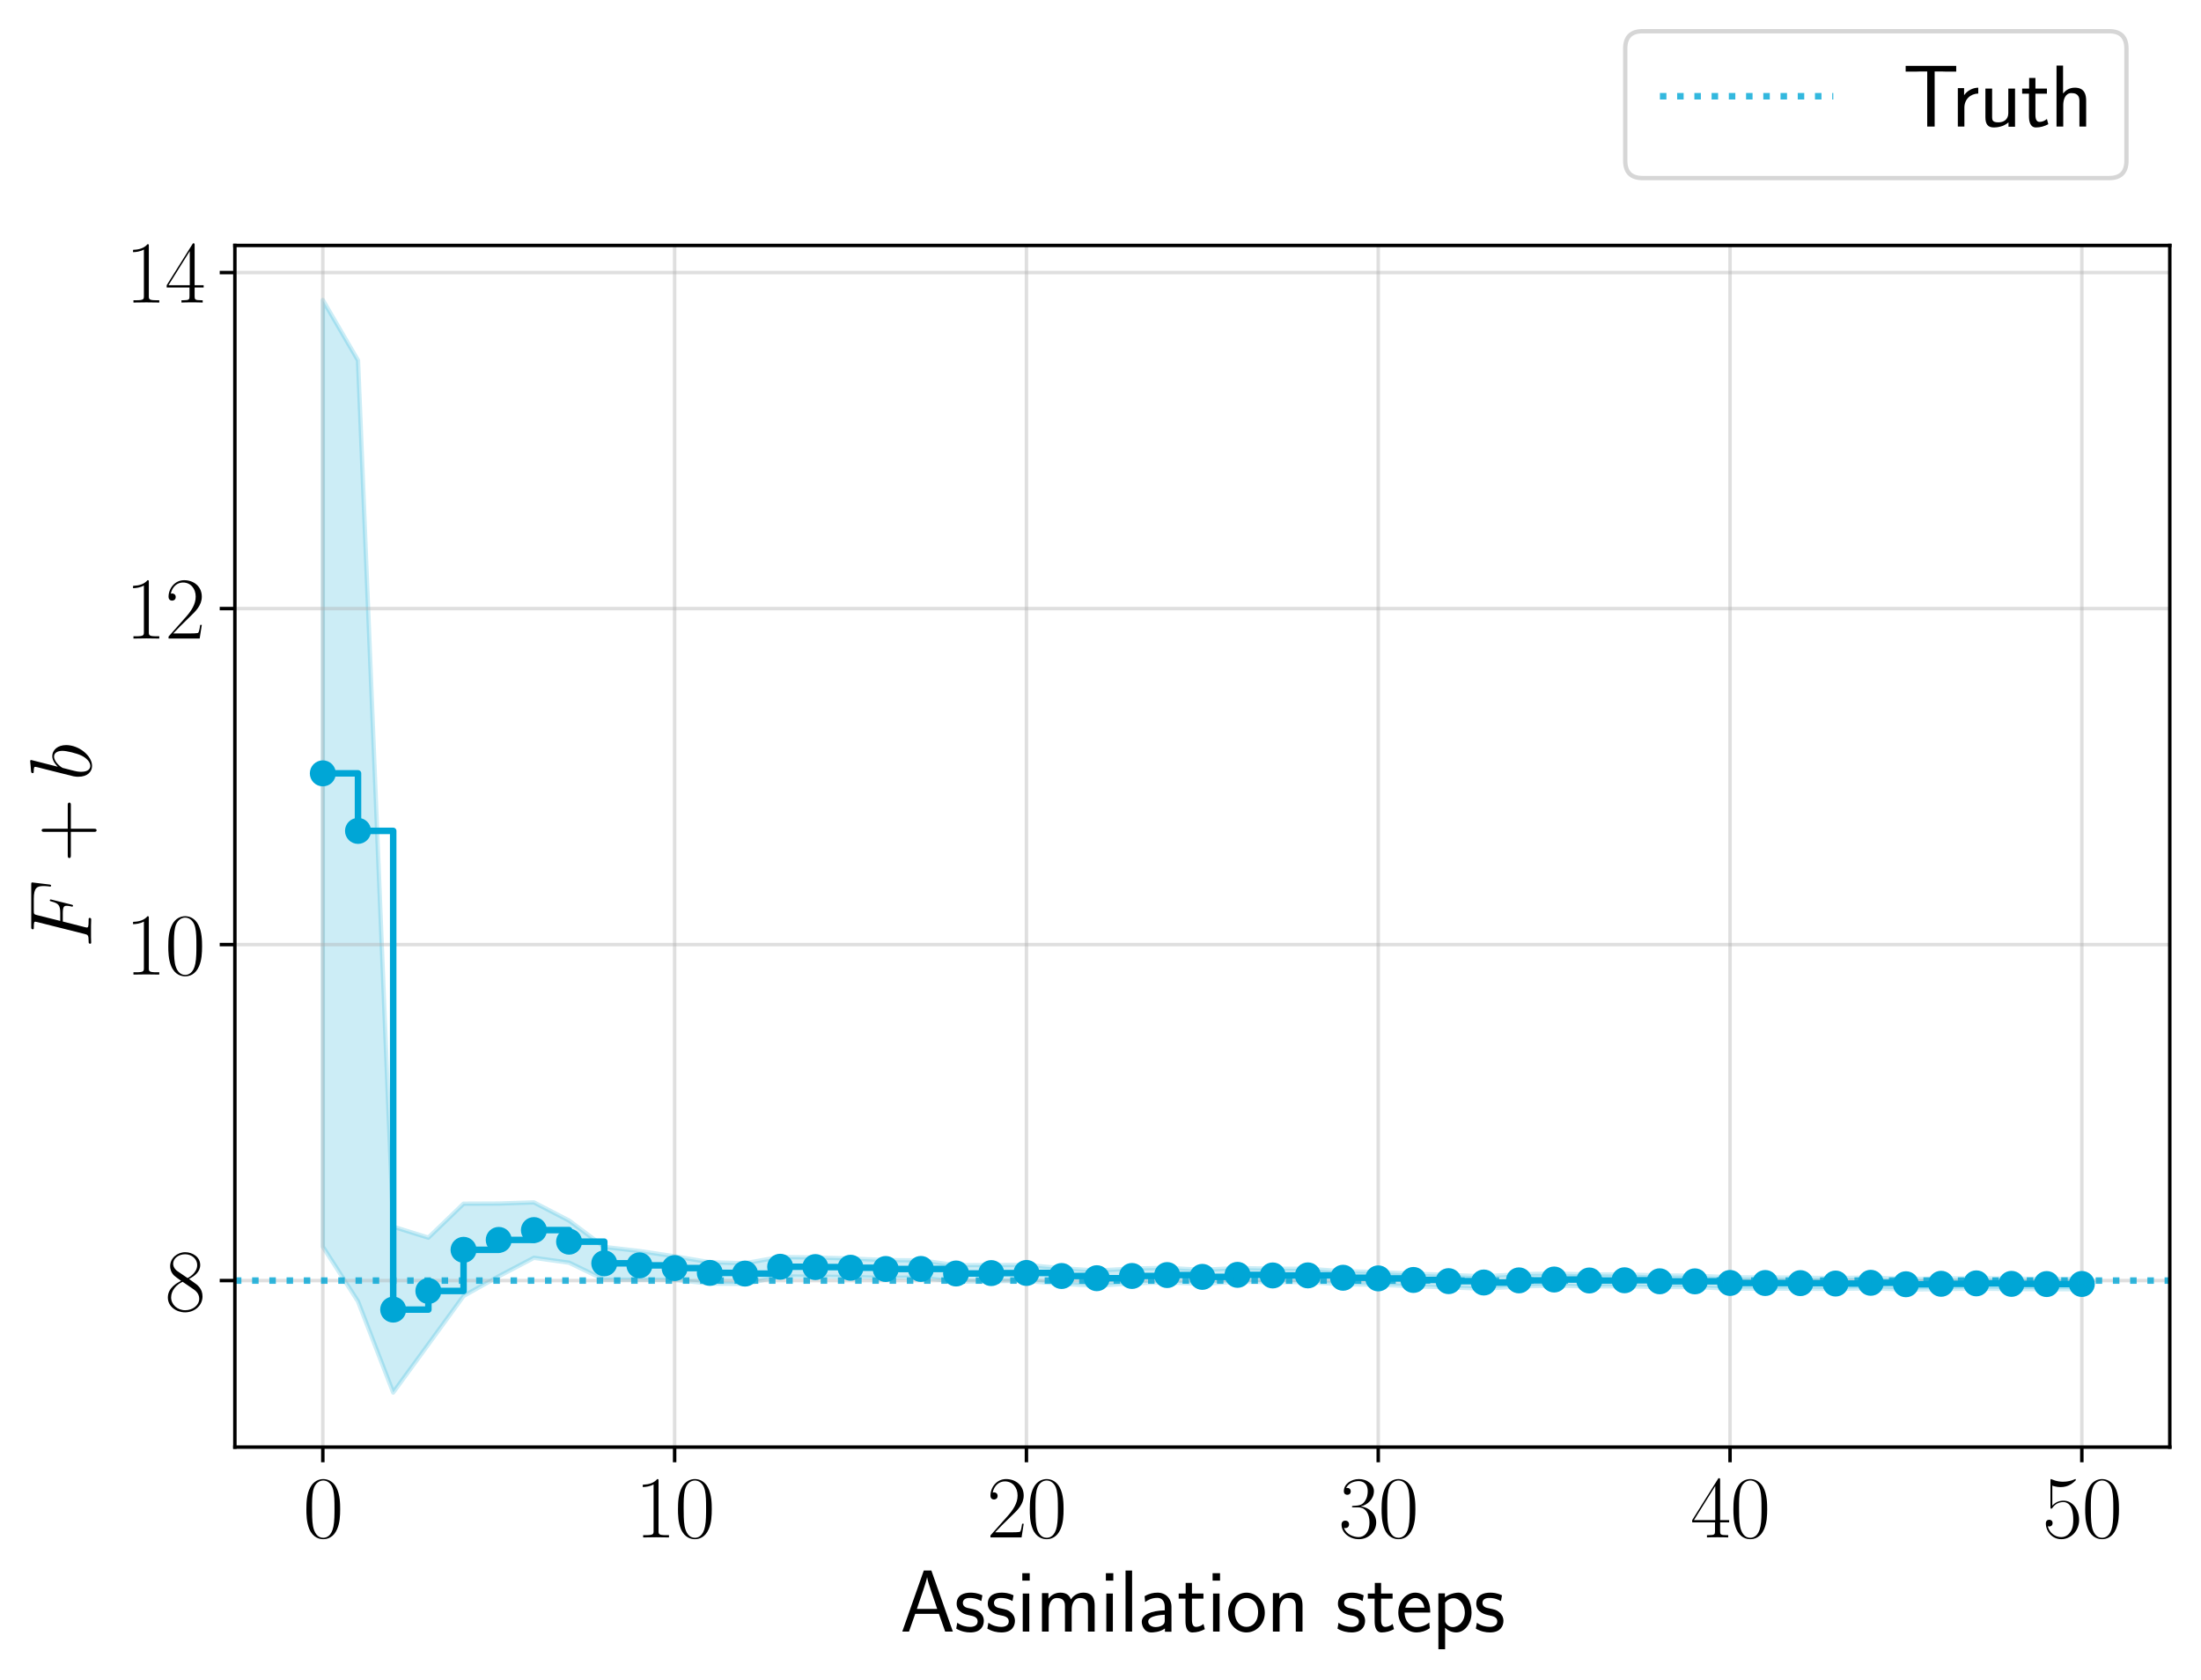 <?xml version="1.0" encoding="utf-8" standalone="no"?>
<!DOCTYPE svg PUBLIC "-//W3C//DTD SVG 1.1//EN"
  "http://www.w3.org/Graphics/SVG/1.1/DTD/svg11.dtd">
<svg xmlns:xlink="http://www.w3.org/1999/xlink" width="507.789pt" height="387.445pt" viewBox="0 0 507.789 387.445" xmlns="http://www.w3.org/2000/svg" version="1.1">
 <defs>
  <style type="text/css">*{stroke-linejoin: round; stroke-linecap: butt}</style>
 </defs>
 <g id="figure_1">
  <g id="patch_1">
   <path d="M 0 387.445 
L 507.789 387.445 
L 507.789 0 
L 0 0 
z
" style="fill: #ffffff"/>
  </g>
  <g id="axes_1">
   <g id="patch_2">
    <path d="M 54.189 333.82 
L 500.589 333.82 
L 500.589 56.62 
L 54.189 56.62 
z
" style="fill: #ffffff"/>
   </g>
   <g id="PolyCollection_1">
    <defs>
     <path id="m0af3b2814a" d="M 74.48 -318.225 
L 74.48 -99.864 
L 82.596 -87.239 
L 90.712 -66.225 
L 98.829 -77.341 
L 106.945 -88.491 
L 115.062 -93.027 
L 123.178 -97.295 
L 131.294 -96.168 
L 139.411 -92.249 
L 147.527 -92.249 
L 155.643 -92.223 
L 163.76 -91.358 
L 171.876 -91.269 
L 179.992 -92.978 
L 188.109 -92.944 
L 196.225 -92.864 
L 204.342 -92.663 
L 212.458 -92.746 
L 220.574 -91.765 
L 228.691 -91.909 
L 236.807 -91.964 
L 244.923 -91.299 
L 253.04 -90.83 
L 261.156 -91.405 
L 269.272 -91.648 
L 277.389 -91.277 
L 285.505 -91.794 
L 293.622 -91.673 
L 301.738 -91.705 
L 309.854 -91.196 
L 317.971 -91.082 
L 326.087 -90.738 
L 334.203 -90.474 
L 342.32 -90.174 
L 350.436 -90.688 
L 358.552 -90.895 
L 366.669 -90.683 
L 374.785 -90.75 
L 382.902 -90.535 
L 391.018 -90.545 
L 399.134 -90.184 
L 407.251 -90.182 
L 415.367 -90.184 
L 423.483 -90.097 
L 431.6 -90.285 
L 439.716 -89.968 
L 447.832 -90.08 
L 455.949 -90.192 
L 464.065 -90.087 
L 472.182 -90.048 
L 480.298 -90.069 
L 480.298 -92.441 
L 480.298 -92.441 
L 472.182 -92.422 
L 464.065 -92.473 
L 455.949 -92.6 
L 447.832 -92.513 
L 439.716 -92.414 
L 431.6 -92.764 
L 423.483 -92.615 
L 415.367 -92.715 
L 407.251 -92.769 
L 399.134 -92.795 
L 391.018 -93.178 
L 382.902 -93.211 
L 374.785 -93.469 
L 366.669 -93.438 
L 358.552 -93.673 
L 350.436 -93.485 
L 342.32 -93.012 
L 334.203 -93.343 
L 326.087 -93.627 
L 317.971 -94.009 
L 309.854 -94.184 
L 301.738 -94.771 
L 293.622 -94.772 
L 285.505 -94.928 
L 277.389 -94.512 
L 269.272 -94.971 
L 261.156 -94.801 
L 253.04 -94.344 
L 244.923 -94.892 
L 236.807 -95.639 
L 228.691 -95.625 
L 220.574 -95.584 
L 212.458 -96.699 
L 204.342 -96.759 
L 196.225 -97.135 
L 188.109 -97.368 
L 179.992 -97.478 
L 171.876 -96.041 
L 163.76 -96.27 
L 155.643 -97.631 
L 147.527 -98.852 
L 139.411 -99.795 
L 131.294 -105.875 
L 123.178 -110.076 
L 115.062 -109.811 
L 106.945 -109.776 
L 98.829 -101.941 
L 90.712 -104.462 
L 82.596 -304.309 
L 74.48 -318.225 
z
" style="stroke: #00a6d6; stroke-opacity: 0.2"/>
    </defs>
    <g clip-path="url(#p7dc93d114c)">
     <use xlink:href="#m0af3b2814a" x="0" y="387.445" style="fill: #00a6d6; fill-opacity: 0.2; stroke: #00a6d6; stroke-opacity: 0.2"/>
    </g>
   </g>
   <g id="matplotlib.axis_1">
    <g id="xtick_1">
     <g id="line2d_1">
      <path d="M 74.48 333.82 
L 74.48 56.62 
" clip-path="url(#p7dc93d114c)" style="fill: none; stroke: #b0b0b0; stroke-opacity: 0.4; stroke-width: 0.8; stroke-linecap: square"/>
     </g>
     <g id="line2d_2">
      <defs>
       <path id="md8c89705e8" d="M 0 0 
L 0 3.5 
" style="stroke: #000000; stroke-width: 0.8"/>
      </defs>
      <g>
       <use xlink:href="#md8c89705e8" x="74.48" y="333.82" style="stroke: #000000; stroke-width: 0.8"/>
      </g>
     </g>
     <g id="text_1">
      <!-- $\mathdefault{0}$ -->
      <g transform="translate(69.911 354.657) scale(0.2 -0.2)">
       <defs>
        <path id="CMR17-30" d="M 2688 2038 
C 2688 2430 2682 3099 2413 3613 
C 2176 4063 1798 4224 1466 4224 
C 1158 4224 768 4082 525 3620 
C 269 3137 243 2539 243 2038 
C 243 1671 250 1112 448 623 
C 723 -39 1216 -128 1466 -128 
C 1760 -128 2208 -7 2470 604 
C 2662 1048 2688 1568 2688 2038 
z
M 1466 -26 
C 1056 -26 813 328 723 816 
C 653 1196 653 1749 653 2109 
C 653 2604 653 3015 736 3407 
C 858 3954 1216 4121 1466 4121 
C 1728 4121 2067 3947 2189 3420 
C 2272 3054 2278 2623 2278 2109 
C 2278 1691 2278 1176 2202 797 
C 2067 96 1690 -26 1466 -26 
z
" transform="scale(0.016)"/>
       </defs>
       <use xlink:href="#CMR17-30" transform="scale(0.996)"/>
      </g>
     </g>
    </g>
    <g id="xtick_2">
     <g id="line2d_3">
      <path d="M 155.643 333.82 
L 155.643 56.62 
" clip-path="url(#p7dc93d114c)" style="fill: none; stroke: #b0b0b0; stroke-opacity: 0.4; stroke-width: 0.8; stroke-linecap: square"/>
     </g>
     <g id="line2d_4">
      <g>
       <use xlink:href="#md8c89705e8" x="155.643" y="333.82" style="stroke: #000000; stroke-width: 0.8"/>
      </g>
     </g>
     <g id="text_2">
      <!-- $\mathdefault{10}$ -->
      <g transform="translate(146.505 354.657) scale(0.2 -0.2)">
       <defs>
        <path id="CMR17-31" d="M 1702 4083 
C 1702 4217 1696 4224 1606 4224 
C 1357 3927 979 3833 621 3820 
C 602 3820 570 3820 563 3808 
C 557 3795 557 3782 557 3648 
C 755 3648 1088 3686 1344 3839 
L 1344 467 
C 1344 243 1331 166 781 166 
L 589 166 
L 589 0 
C 896 6 1216 12 1523 12 
C 1830 12 2150 6 2458 0 
L 2458 166 
L 2266 166 
C 1715 166 1702 236 1702 467 
L 1702 4083 
z
" transform="scale(0.016)"/>
       </defs>
       <use xlink:href="#CMR17-31" transform="scale(0.996)"/>
       <use xlink:href="#CMR17-30" transform="translate(45.69 0) scale(0.996)"/>
      </g>
     </g>
    </g>
    <g id="xtick_3">
     <g id="line2d_5">
      <path d="M 236.807 333.82 
L 236.807 56.62 
" clip-path="url(#p7dc93d114c)" style="fill: none; stroke: #b0b0b0; stroke-opacity: 0.4; stroke-width: 0.8; stroke-linecap: square"/>
     </g>
     <g id="line2d_6">
      <g>
       <use xlink:href="#md8c89705e8" x="236.807" y="333.82" style="stroke: #000000; stroke-width: 0.8"/>
      </g>
     </g>
     <g id="text_3">
      <!-- $\mathdefault{20}$ -->
      <g transform="translate(227.669 354.657) scale(0.2 -0.2)">
       <defs>
        <path id="CMR17-32" d="M 2669 990 
L 2554 990 
C 2490 537 2438 460 2413 422 
C 2381 371 1920 371 1830 371 
L 602 371 
C 832 620 1280 1073 1824 1596 
C 2214 1966 2669 2400 2669 3033 
C 2669 3788 2067 4224 1395 4224 
C 691 4224 262 3603 262 3027 
C 262 2777 448 2745 525 2745 
C 589 2745 781 2783 781 3007 
C 781 3206 614 3264 525 3264 
C 486 3264 448 3257 422 3244 
C 544 3788 915 4057 1306 4057 
C 1862 4057 2227 3616 2227 3033 
C 2227 2477 1901 1998 1536 1583 
L 262 147 
L 262 0 
L 2515 0 
L 2669 990 
z
" transform="scale(0.016)"/>
       </defs>
       <use xlink:href="#CMR17-32" transform="scale(0.996)"/>
       <use xlink:href="#CMR17-30" transform="translate(45.69 0) scale(0.996)"/>
      </g>
     </g>
    </g>
    <g id="xtick_4">
     <g id="line2d_7">
      <path d="M 317.971 333.82 
L 317.971 56.62 
" clip-path="url(#p7dc93d114c)" style="fill: none; stroke: #b0b0b0; stroke-opacity: 0.4; stroke-width: 0.8; stroke-linecap: square"/>
     </g>
     <g id="line2d_8">
      <g>
       <use xlink:href="#md8c89705e8" x="317.971" y="333.82" style="stroke: #000000; stroke-width: 0.8"/>
      </g>
     </g>
     <g id="text_4">
      <!-- $\mathdefault{30}$ -->
      <g transform="translate(308.833 354.657) scale(0.2 -0.2)">
       <defs>
        <path id="CMR17-33" d="M 1414 2176 
C 1984 2176 2234 1673 2234 1094 
C 2234 322 1824 25 1453 25 
C 1114 25 563 193 390 691 
C 422 678 454 678 486 678 
C 640 678 755 780 755 947 
C 755 1132 614 1216 486 1216 
C 378 1216 211 1164 211 927 
C 211 335 787 -128 1466 -128 
C 2176 -128 2720 432 2720 1087 
C 2720 1718 2208 2176 1600 2246 
C 2086 2347 2554 2776 2554 3353 
C 2554 3856 2048 4224 1472 4224 
C 890 4224 378 3862 378 3347 
C 378 3123 544 3084 627 3084 
C 762 3084 877 3167 877 3334 
C 877 3500 762 3584 627 3584 
C 602 3584 570 3584 544 3571 
C 730 3999 1235 4076 1459 4076 
C 1683 4076 2106 3966 2106 3347 
C 2106 3167 2080 2851 1862 2574 
C 1670 2329 1453 2316 1242 2297 
C 1210 2297 1062 2284 1037 2284 
C 992 2278 966 2272 966 2227 
C 966 2182 973 2176 1101 2176 
L 1414 2176 
z
" transform="scale(0.016)"/>
       </defs>
       <use xlink:href="#CMR17-33" transform="scale(0.996)"/>
       <use xlink:href="#CMR17-30" transform="translate(45.69 0) scale(0.996)"/>
      </g>
     </g>
    </g>
    <g id="xtick_5">
     <g id="line2d_9">
      <path d="M 399.134 333.82 
L 399.134 56.62 
" clip-path="url(#p7dc93d114c)" style="fill: none; stroke: #b0b0b0; stroke-opacity: 0.4; stroke-width: 0.8; stroke-linecap: square"/>
     </g>
     <g id="line2d_10">
      <g>
       <use xlink:href="#md8c89705e8" x="399.134" y="333.82" style="stroke: #000000; stroke-width: 0.8"/>
      </g>
     </g>
     <g id="text_5">
      <!-- $\mathdefault{40}$ -->
      <g transform="translate(389.996 354.657) scale(0.2 -0.2)">
       <defs>
        <path id="CMR17-34" d="M 2150 4147 
C 2150 4281 2144 4288 2029 4288 
L 128 1254 
L 128 1088 
L 1779 1088 
L 1779 460 
C 1779 230 1766 166 1318 166 
L 1197 166 
L 1197 0 
C 1402 12 1747 12 1965 12 
C 2182 12 2528 12 2733 0 
L 2733 166 
L 2611 166 
C 2163 166 2150 230 2150 460 
L 2150 1088 
L 2803 1088 
L 2803 1254 
L 2150 1254 
L 2150 4147 
z
M 1798 3723 
L 1798 1254 
L 256 1254 
L 1798 3723 
z
" transform="scale(0.016)"/>
       </defs>
       <use xlink:href="#CMR17-34" transform="scale(0.996)"/>
       <use xlink:href="#CMR17-30" transform="translate(45.69 0) scale(0.996)"/>
      </g>
     </g>
    </g>
    <g id="xtick_6">
     <g id="line2d_11">
      <path d="M 480.298 333.82 
L 480.298 56.62 
" clip-path="url(#p7dc93d114c)" style="fill: none; stroke: #b0b0b0; stroke-opacity: 0.4; stroke-width: 0.8; stroke-linecap: square"/>
     </g>
     <g id="line2d_12">
      <g>
       <use xlink:href="#md8c89705e8" x="480.298" y="333.82" style="stroke: #000000; stroke-width: 0.8"/>
      </g>
     </g>
     <g id="text_6">
      <!-- $\mathdefault{50}$ -->
      <g transform="translate(471.16 354.657) scale(0.2 -0.2)">
       <defs>
        <path id="CMR17-35" d="M 730 3750 
C 794 3724 1056 3641 1325 3641 
C 1920 3641 2246 3961 2432 4140 
C 2432 4191 2432 4224 2394 4224 
C 2387 4224 2374 4224 2323 4198 
C 2099 4102 1837 4032 1517 4032 
C 1325 4032 1037 4055 723 4191 
C 653 4224 640 4224 634 4224 
C 602 4224 595 4217 595 4090 
L 595 2231 
C 595 2113 595 2080 659 2080 
C 691 2080 704 2093 736 2139 
C 941 2435 1222 2560 1542 2560 
C 1766 2560 2246 2415 2246 1293 
C 2246 1087 2246 716 2054 422 
C 1894 159 1645 25 1370 25 
C 947 25 518 319 403 812 
C 429 806 480 793 506 793 
C 589 793 749 838 749 1036 
C 749 1209 627 1280 506 1280 
C 358 1280 262 1190 262 1011 
C 262 454 704 -128 1382 -128 
C 2042 -128 2669 441 2669 1267 
C 2669 2054 2170 2662 1549 2662 
C 1222 2662 947 2540 730 2304 
L 730 3750 
z
" transform="scale(0.016)"/>
       </defs>
       <use xlink:href="#CMR17-35" transform="scale(0.996)"/>
       <use xlink:href="#CMR17-30" transform="translate(45.69 0) scale(0.996)"/>
      </g>
     </g>
    </g>
    <g id="text_7">
     <!-- Assimilation steps -->
     <g transform="translate(207.636 376.369) scale(0.2 -0.2)">
      <defs>
       <path id="CMSS17-41" d="M 2272 4416 
L 1722 4416 
L 166 0 
L 653 0 
L 1101 1280 
L 2816 1280 
L 3270 0 
L 3827 0 
L 2272 4416 
z
M 2694 1638 
L 1222 1638 
C 1530 2530 1914 3638 1958 3924 
L 1965 3924 
C 2010 3663 2138 3281 2246 2956 
L 2694 1638 
z
" transform="scale(0.016)"/>
       <path id="CMSS17-73" d="M 2061 2623 
C 1683 2803 1389 2816 1197 2816 
C 742 2816 198 2655 198 2009 
C 198 1363 902 1222 1094 1183 
C 1389 1126 1715 1062 1715 742 
C 1715 339 1254 339 1171 339 
C 915 339 563 409 243 639 
L 166 211 
C 531 0 883 -64 1178 -64 
C 1965 -64 2163 416 2163 780 
C 2163 1094 1984 1305 1862 1401 
C 1651 1567 1574 1587 1050 1695 
C 960 1708 646 1779 646 2067 
C 646 2431 1050 2431 1139 2431 
C 1555 2431 1811 2303 1984 2207 
L 2061 2623 
z
" transform="scale(0.016)"/>
       <path id="CMSS17-69" d="M 979 4224 
L 442 4224 
L 442 3686 
L 979 3686 
L 979 4224 
z
M 947 2752 
L 474 2752 
L 474 0 
L 947 0 
L 947 2752 
z
" transform="scale(0.016)"/>
       <path id="CMSS17-6d" d="M 4288 1878 
C 4288 2309 4179 2816 3462 2816 
C 2982 2816 2694 2515 2566 2328 
C 2451 2668 2182 2816 1798 2816 
C 1363 2816 1088 2566 941 2386 
L 941 2783 
L 474 2783 
L 474 0 
L 960 0 
L 960 1556 
C 960 1936 1101 2425 1555 2425 
C 2138 2425 2138 2013 2138 1826 
L 2138 0 
L 2624 0 
L 2624 1556 
C 2624 1936 2765 2425 3219 2425 
C 3802 2425 3802 2013 3802 1826 
L 3802 0 
L 4288 0 
L 4288 1878 
z
" transform="scale(0.016)"/>
       <path id="CMSS17-6c" d="M 947 4416 
L 474 4416 
L 474 0 
L 947 0 
L 947 4416 
z
" transform="scale(0.016)"/>
       <path id="CMSS17-61" d="M 2406 1789 
C 2406 2399 1978 2816 1402 2816 
C 1120 2816 813 2764 461 2559 
L 499 2133 
C 659 2250 934 2438 1395 2438 
C 1722 2438 1920 2185 1920 1782 
L 1920 1536 
C 896 1504 256 1209 256 711 
C 256 452 416 -64 947 -64 
C 1043 -64 1562 -52 1933 224 
L 1933 -13 
L 2406 -13 
L 2406 1789 
z
M 1920 824 
C 1920 711 1920 559 1728 446 
C 1562 339 1350 326 1261 326 
C 941 326 723 503 723 723 
C 723 1165 1722 1209 1920 1216 
L 1920 824 
z
" transform="scale(0.016)"/>
       <path id="CMSS17-74" d="M 1069 2380 
L 1901 2380 
L 1901 2752 
L 1069 2752 
L 1069 3520 
L 614 3520 
L 614 2752 
L 109 2752 
L 109 2380 
L 602 2380 
L 602 751 
C 602 384 685 -64 1107 -64 
C 1427 -64 1722 25 2003 172 
L 1901 551 
C 1747 416 1562 339 1363 339 
C 1082 339 1069 699 1069 860 
L 1069 2380 
z
" transform="scale(0.016)"/>
       <path id="CMSS17-6f" d="M 2829 1356 
C 2829 2175 2221 2816 1504 2816 
C 768 2816 173 2156 173 1356 
C 173 544 787 -64 1498 -64 
C 2227 -64 2829 563 2829 1356 
z
M 1504 339 
C 1050 339 659 710 659 1407 
C 659 2150 1114 2425 1498 2425 
C 1914 2425 2342 2124 2342 1407 
C 2342 684 1926 339 1504 339 
z
" transform="scale(0.016)"/>
       <path id="CMSS17-6e" d="M 2618 1878 
C 2618 2283 2522 2816 1798 2816 
C 1389 2816 1120 2604 941 2386 
L 941 2783 
L 474 2783 
L 474 0 
L 960 0 
L 960 1556 
C 960 1962 1114 2425 1549 2425 
C 2112 2425 2131 2045 2131 1826 
L 2131 0 
L 2618 0 
L 2618 1878 
z
" transform="scale(0.016)"/>
       <path id="CMSS17-65" d="M 2502 1375 
C 2502 1587 2490 2001 2285 2347 
C 2061 2713 1696 2816 1421 2816 
C 755 2816 192 2184 192 1363 
C 192 579 774 -64 1510 -64 
C 1798 -64 2150 19 2470 249 
C 2470 275 2458 414 2451 421 
C 2451 433 2432 629 2432 655 
C 2125 408 1773 326 1517 326 
C 1107 326 666 667 646 1375 
L 2502 1375 
z
M 698 1728 
C 781 2086 1062 2425 1421 2425 
C 1517 2425 1965 2412 2080 1728 
L 698 1728 
z
" transform="scale(0.016)"/>
       <path id="CMSS17-70" d="M 966 275 
C 1178 70 1466 -64 1773 -64 
C 2368 -64 2880 553 2880 1382 
C 2880 2147 2496 2816 1946 2816 
C 1626 2816 1242 2700 954 2470 
L 954 2764 
L 480 2764 
L 480 -1280 
L 966 -1280 
L 966 275 
z
M 966 2088 
C 1018 2166 1235 2412 1587 2412 
C 2035 2412 2394 1946 2394 1382 
C 2394 741 1958 326 1530 326 
C 1402 326 1267 358 1139 468 
C 966 624 966 721 966 812 
L 966 2088 
z
" transform="scale(0.016)"/>
      </defs>
      <use xlink:href="#CMSS17-41" transform="scale(0.996)"/>
      <use xlink:href="#CMSS17-73" transform="translate(62.218 0) scale(0.996)"/>
      <use xlink:href="#CMSS17-73" transform="translate(98.131 0) scale(0.996)"/>
      <use xlink:href="#CMSS17-69" transform="translate(134.045 0) scale(0.996)"/>
      <use xlink:href="#CMSS17-6d" transform="translate(156.226 0) scale(0.996)"/>
      <use xlink:href="#CMSS17-69" transform="translate(230.455 0) scale(0.996)"/>
      <use xlink:href="#CMSS17-6c" transform="translate(252.636 0) scale(0.996)"/>
      <use xlink:href="#CMSS17-61" transform="translate(274.816 0) scale(0.996)"/>
      <use xlink:href="#CMSS17-74" transform="translate(319.738 0) scale(0.996)"/>
      <use xlink:href="#CMSS17-69" transform="translate(353.57 0) scale(0.996)"/>
      <use xlink:href="#CMSS17-6f" transform="translate(375.751 0) scale(0.996)"/>
      <use xlink:href="#CMSS17-6e" transform="translate(422.594 0) scale(0.996)"/>
      <use xlink:href="#CMSS17-73" transform="translate(502.028 0) scale(0.996)"/>
      <use xlink:href="#CMSS17-74" transform="translate(537.942 0) scale(0.996)"/>
      <use xlink:href="#CMSS17-65" transform="translate(571.773 0) scale(0.996)"/>
      <use xlink:href="#CMSS17-70" transform="translate(613.412 0) scale(0.996)"/>
      <use xlink:href="#CMSS17-73" transform="translate(661.617 0) scale(0.996)"/>
     </g>
    </g>
   </g>
   <g id="matplotlib.axis_2">
    <g id="ytick_1">
     <g id="line2d_13">
      <path d="M 54.189 295.408 
L 500.589 295.408 
" clip-path="url(#p7dc93d114c)" style="fill: none; stroke: #b0b0b0; stroke-opacity: 0.4; stroke-width: 0.8; stroke-linecap: square"/>
     </g>
     <g id="line2d_14">
      <defs>
       <path id="m7d021ada60" d="M 0 0 
L -3.5 0 
" style="stroke: #000000; stroke-width: 0.8"/>
      </defs>
      <g>
       <use xlink:href="#m7d021ada60" x="54.189" y="295.408" style="stroke: #000000; stroke-width: 0.8"/>
      </g>
     </g>
     <g id="text_8">
      <!-- $\mathdefault{8}$ -->
      <g transform="translate(38.051 302.326) scale(0.2 -0.2)">
       <defs>
        <path id="CMR17-38" d="M 1741 2289 
C 2144 2494 2554 2803 2554 3298 
C 2554 3884 1990 4224 1472 4224 
C 890 4224 378 3800 378 3215 
C 378 3054 416 2777 666 2533 
C 730 2469 998 2276 1171 2154 
C 883 2006 211 1652 211 945 
C 211 282 838 -128 1459 -128 
C 2144 -128 2720 366 2720 1022 
C 2720 1607 2330 1877 2074 2051 
L 1741 2289 
z
M 902 2855 
C 851 2887 595 3086 595 3388 
C 595 3781 998 4076 1459 4076 
C 1965 4076 2336 3716 2336 3298 
C 2336 2700 1670 2359 1638 2359 
C 1632 2359 1626 2359 1574 2398 
L 902 2855 
z
M 2080 1536 
C 2176 1466 2483 1253 2483 861 
C 2483 385 2010 25 1472 25 
C 890 25 448 443 448 951 
C 448 1459 838 1884 1280 2083 
L 2080 1536 
z
" transform="scale(0.016)"/>
       </defs>
       <use xlink:href="#CMR17-38" transform="scale(0.996)"/>
      </g>
     </g>
    </g>
    <g id="ytick_2">
     <g id="line2d_15">
      <path d="M 54.189 217.896 
L 500.589 217.896 
" clip-path="url(#p7dc93d114c)" style="fill: none; stroke: #b0b0b0; stroke-opacity: 0.4; stroke-width: 0.8; stroke-linecap: square"/>
     </g>
     <g id="line2d_16">
      <g>
       <use xlink:href="#m7d021ada60" x="54.189" y="217.896" style="stroke: #000000; stroke-width: 0.8"/>
      </g>
     </g>
     <g id="text_9">
      <!-- $\mathdefault{10}$ -->
      <g transform="translate(28.913 224.814) scale(0.2 -0.2)">
       <use xlink:href="#CMR17-31" transform="scale(0.996)"/>
       <use xlink:href="#CMR17-30" transform="translate(45.69 0) scale(0.996)"/>
      </g>
     </g>
    </g>
    <g id="ytick_3">
     <g id="line2d_17">
      <path d="M 54.189 140.384 
L 500.589 140.384 
" clip-path="url(#p7dc93d114c)" style="fill: none; stroke: #b0b0b0; stroke-opacity: 0.4; stroke-width: 0.8; stroke-linecap: square"/>
     </g>
     <g id="line2d_18">
      <g>
       <use xlink:href="#m7d021ada60" x="54.189" y="140.384" style="stroke: #000000; stroke-width: 0.8"/>
      </g>
     </g>
     <g id="text_10">
      <!-- $\mathdefault{12}$ -->
      <g transform="translate(28.913 147.303) scale(0.2 -0.2)">
       <use xlink:href="#CMR17-31" transform="scale(0.996)"/>
       <use xlink:href="#CMR17-32" transform="translate(45.69 0) scale(0.996)"/>
      </g>
     </g>
    </g>
    <g id="ytick_4">
     <g id="line2d_19">
      <path d="M 54.189 62.872 
L 500.589 62.872 
" clip-path="url(#p7dc93d114c)" style="fill: none; stroke: #b0b0b0; stroke-opacity: 0.4; stroke-width: 0.8; stroke-linecap: square"/>
     </g>
     <g id="line2d_20">
      <g>
       <use xlink:href="#m7d021ada60" x="54.189" y="62.872" style="stroke: #000000; stroke-width: 0.8"/>
      </g>
     </g>
     <g id="text_11">
      <!-- $\mathdefault{14}$ -->
      <g transform="translate(28.913 69.791) scale(0.2 -0.2)">
       <use xlink:href="#CMR17-31" transform="scale(0.996)"/>
       <use xlink:href="#CMR17-34" transform="translate(45.69 0) scale(0.996)"/>
      </g>
     </g>
    </g>
    <g id="text_12">
     <!-- $F+b$ -->
     <g transform="translate(21.037 218.636) rotate(-90) scale(0.2 -0.2)">
      <defs>
       <path id="CMMI12-46" d="M 1901 2054 
L 2515 2054 
C 3002 2054 3040 1947 3040 1764 
C 3040 1683 3027 1595 2995 1456 
C 2982 1431 2976 1399 2976 1387 
C 2976 1343 3002 1318 3046 1318 
C 3098 1318 3104 1343 3130 1444 
L 3501 2929 
C 3501 2955 3482 2993 3437 2993 
C 3379 2993 3373 2968 3347 2858 
C 3213 2375 3085 2240 2528 2240 
L 1946 2240 
L 2362 3908 
C 2419 4134 2432 4153 2694 4153 
L 3552 4153 
C 4352 4153 4467 3915 4467 3457 
C 4467 3419 4467 3277 4448 3109 
C 4442 3084 4429 3000 4429 2974 
C 4429 2922 4461 2903 4499 2903 
C 4544 2903 4570 2929 4582 3045 
L 4717 4172 
C 4717 4191 4730 4255 4730 4268 
C 4730 4339 4672 4339 4557 4339 
L 1523 4339 
C 1402 4339 1338 4339 1338 4223 
C 1338 4153 1382 4153 1491 4153 
C 1888 4153 1888 4108 1888 4037 
C 1888 4005 1882 3979 1862 3908 
L 998 468 
C 941 248 928 185 480 185 
C 358 185 294 185 294 70 
C 294 0 352 0 390 0 
C 512 0 640 12 762 12 
L 1594 12 
C 1734 12 1888 0 2029 0 
C 2086 0 2163 0 2163 115 
C 2163 185 2125 185 1984 185 
C 1478 185 1466 229 1466 324 
C 1466 355 1478 405 1491 449 
L 1901 2054 
z
" transform="scale(0.016)"/>
       <path id="CMR17-2b" d="M 2413 1472 
L 4109 1472 
C 4198 1472 4307 1472 4307 1580 
C 4307 1696 4205 1696 4109 1696 
L 2413 1696 
L 2413 3385 
C 2413 3475 2413 3584 2304 3584 
C 2189 3584 2189 3481 2189 3385 
L 2189 1696 
L 493 1696 
C 403 1696 294 1696 294 1587 
C 294 1472 397 1472 493 1472 
L 2189 1472 
L 2189 -194 
C 2189 -282 2189 -391 2298 -391 
C 2413 -391 2413 -289 2413 -194 
L 2413 1472 
z
" transform="scale(0.016)"/>
       <path id="CMMI12-62" d="M 1478 4255 
C 1485 4281 1498 4319 1498 4351 
C 1498 4416 1434 4416 1421 4416 
C 1414 4416 1184 4396 1069 4383 
C 960 4377 864 4364 749 4358 
C 595 4345 550 4339 550 4223 
C 550 4159 614 4159 678 4159 
C 1005 4159 1005 4103 1005 4040 
C 1005 3995 954 3812 928 3699 
L 774 3093 
C 710 2841 346 1392 320 1277 
C 288 1117 288 1008 288 925 
C 288 274 653 -64 1069 -64 
C 1811 -64 2579 887 2579 1813 
C 2579 2400 2246 2816 1766 2816 
C 1434 2816 1133 2541 1011 2413 
L 1478 4255 
z
M 1075 64 
C 870 64 646 217 646 715 
C 646 925 666 1047 781 1494 
C 800 1577 902 1985 928 2068 
C 941 2119 1318 2687 1754 2687 
C 2035 2687 2163 2407 2163 2075 
C 2163 1768 1984 1047 1824 715 
C 1664 370 1370 64 1075 64 
z
" transform="scale(0.016)"/>
      </defs>
      <use xlink:href="#CMMI12-46" transform="scale(0.996)"/>
      <use xlink:href="#CMR17-2b" transform="translate(98.836 0) scale(0.996)"/>
      <use xlink:href="#CMMI12-62" transform="translate(192.69 0) scale(0.996)"/>
     </g>
    </g>
   </g>
   <g id="line2d_21">
    <path d="M 74.48 178.4 
L 82.596 178.4 
L 82.596 191.671 
L 90.712 191.671 
L 90.712 302.101 
L 98.829 302.101 
L 98.829 297.804 
L 106.945 297.804 
L 106.945 288.311 
L 115.062 288.311 
L 115.062 286.026 
L 123.178 286.026 
L 123.178 283.759 
L 131.294 283.759 
L 131.294 286.424 
L 139.411 286.424 
L 139.411 291.423 
L 147.527 291.423 
L 147.527 291.894 
L 155.643 291.894 
L 155.643 292.518 
L 163.76 292.518 
L 163.76 293.631 
L 171.876 293.631 
L 171.876 293.79 
L 179.992 293.79 
L 179.992 292.217 
L 188.109 292.217 
L 188.109 292.289 
L 196.225 292.289 
L 196.225 292.445 
L 204.342 292.445 
L 204.342 292.734 
L 212.458 292.734 
L 212.458 292.722 
L 220.574 292.722 
L 220.574 293.77 
L 228.691 293.77 
L 228.691 293.678 
L 236.807 293.678 
L 236.807 293.643 
L 244.923 293.643 
L 244.923 294.35 
L 253.04 294.35 
L 253.04 294.858 
L 261.156 294.858 
L 261.156 294.342 
L 269.272 294.342 
L 269.272 294.135 
L 277.389 294.135 
L 277.389 294.55 
L 285.505 294.55 
L 285.505 294.084 
L 293.622 294.084 
L 293.622 294.222 
L 301.738 294.222 
L 301.738 294.207 
L 309.854 294.207 
L 309.854 294.755 
L 317.971 294.755 
L 317.971 294.899 
L 326.087 294.899 
L 326.087 295.262 
L 334.203 295.262 
L 334.203 295.536 
L 342.32 295.536 
L 342.32 295.852 
L 350.436 295.852 
L 350.436 295.359 
L 358.552 295.359 
L 358.552 295.161 
L 366.669 295.161 
L 366.669 295.384 
L 374.785 295.384 
L 374.785 295.335 
L 382.902 295.335 
L 382.902 295.572 
L 391.018 295.572 
L 391.018 295.583 
L 399.134 295.583 
L 399.134 295.956 
L 407.251 295.956 
L 407.251 295.969 
L 415.367 295.969 
L 415.367 295.995 
L 423.483 295.995 
L 423.483 296.089 
L 431.6 296.089 
L 431.6 295.92 
L 439.716 295.92 
L 439.716 296.254 
L 447.832 296.254 
L 447.832 296.148 
L 455.949 296.148 
L 455.949 296.049 
L 464.065 296.049 
L 464.065 296.165 
L 472.182 296.165 
L 472.182 296.21 
L 480.298 296.21 
L 480.298 296.19 
" clip-path="url(#p7dc93d114c)" style="fill: none; stroke: #00a6d6; stroke-width: 1.5; stroke-linecap: square"/>
    <defs>
     <path id="m49f4ff7a06" d="M 0 2.5 
C 0.663 2.5 1.299 2.237 1.768 1.768 
C 2.237 1.299 2.5 0.663 2.5 0 
C 2.5 -0.663 2.237 -1.299 1.768 -1.768 
C 1.299 -2.237 0.663 -2.5 0 -2.5 
C -0.663 -2.5 -1.299 -2.237 -1.768 -1.768 
C -2.237 -1.299 -2.5 -0.663 -2.5 0 
C -2.5 0.663 -2.237 1.299 -1.768 1.768 
C -1.299 2.237 -0.663 2.5 0 2.5 
z
" style="stroke: #00a6d6"/>
    </defs>
    <g clip-path="url(#p7dc93d114c)">
     <use xlink:href="#m49f4ff7a06" x="74.48" y="178.4" style="fill: #00a6d6; stroke: #00a6d6"/>
     <use xlink:href="#m49f4ff7a06" x="82.596" y="191.671" style="fill: #00a6d6; stroke: #00a6d6"/>
     <use xlink:href="#m49f4ff7a06" x="90.712" y="302.101" style="fill: #00a6d6; stroke: #00a6d6"/>
     <use xlink:href="#m49f4ff7a06" x="98.829" y="297.804" style="fill: #00a6d6; stroke: #00a6d6"/>
     <use xlink:href="#m49f4ff7a06" x="106.945" y="288.311" style="fill: #00a6d6; stroke: #00a6d6"/>
     <use xlink:href="#m49f4ff7a06" x="115.062" y="286.026" style="fill: #00a6d6; stroke: #00a6d6"/>
     <use xlink:href="#m49f4ff7a06" x="123.178" y="283.759" style="fill: #00a6d6; stroke: #00a6d6"/>
     <use xlink:href="#m49f4ff7a06" x="131.294" y="286.424" style="fill: #00a6d6; stroke: #00a6d6"/>
     <use xlink:href="#m49f4ff7a06" x="139.411" y="291.423" style="fill: #00a6d6; stroke: #00a6d6"/>
     <use xlink:href="#m49f4ff7a06" x="147.527" y="291.894" style="fill: #00a6d6; stroke: #00a6d6"/>
     <use xlink:href="#m49f4ff7a06" x="155.643" y="292.518" style="fill: #00a6d6; stroke: #00a6d6"/>
     <use xlink:href="#m49f4ff7a06" x="163.76" y="293.631" style="fill: #00a6d6; stroke: #00a6d6"/>
     <use xlink:href="#m49f4ff7a06" x="171.876" y="293.79" style="fill: #00a6d6; stroke: #00a6d6"/>
     <use xlink:href="#m49f4ff7a06" x="179.992" y="292.217" style="fill: #00a6d6; stroke: #00a6d6"/>
     <use xlink:href="#m49f4ff7a06" x="188.109" y="292.289" style="fill: #00a6d6; stroke: #00a6d6"/>
     <use xlink:href="#m49f4ff7a06" x="196.225" y="292.445" style="fill: #00a6d6; stroke: #00a6d6"/>
     <use xlink:href="#m49f4ff7a06" x="204.342" y="292.734" style="fill: #00a6d6; stroke: #00a6d6"/>
     <use xlink:href="#m49f4ff7a06" x="212.458" y="292.722" style="fill: #00a6d6; stroke: #00a6d6"/>
     <use xlink:href="#m49f4ff7a06" x="220.574" y="293.77" style="fill: #00a6d6; stroke: #00a6d6"/>
     <use xlink:href="#m49f4ff7a06" x="228.691" y="293.678" style="fill: #00a6d6; stroke: #00a6d6"/>
     <use xlink:href="#m49f4ff7a06" x="236.807" y="293.643" style="fill: #00a6d6; stroke: #00a6d6"/>
     <use xlink:href="#m49f4ff7a06" x="244.923" y="294.35" style="fill: #00a6d6; stroke: #00a6d6"/>
     <use xlink:href="#m49f4ff7a06" x="253.04" y="294.858" style="fill: #00a6d6; stroke: #00a6d6"/>
     <use xlink:href="#m49f4ff7a06" x="261.156" y="294.342" style="fill: #00a6d6; stroke: #00a6d6"/>
     <use xlink:href="#m49f4ff7a06" x="269.272" y="294.135" style="fill: #00a6d6; stroke: #00a6d6"/>
     <use xlink:href="#m49f4ff7a06" x="277.389" y="294.55" style="fill: #00a6d6; stroke: #00a6d6"/>
     <use xlink:href="#m49f4ff7a06" x="285.505" y="294.084" style="fill: #00a6d6; stroke: #00a6d6"/>
     <use xlink:href="#m49f4ff7a06" x="293.622" y="294.222" style="fill: #00a6d6; stroke: #00a6d6"/>
     <use xlink:href="#m49f4ff7a06" x="301.738" y="294.207" style="fill: #00a6d6; stroke: #00a6d6"/>
     <use xlink:href="#m49f4ff7a06" x="309.854" y="294.755" style="fill: #00a6d6; stroke: #00a6d6"/>
     <use xlink:href="#m49f4ff7a06" x="317.971" y="294.899" style="fill: #00a6d6; stroke: #00a6d6"/>
     <use xlink:href="#m49f4ff7a06" x="326.087" y="295.262" style="fill: #00a6d6; stroke: #00a6d6"/>
     <use xlink:href="#m49f4ff7a06" x="334.203" y="295.536" style="fill: #00a6d6; stroke: #00a6d6"/>
     <use xlink:href="#m49f4ff7a06" x="342.32" y="295.852" style="fill: #00a6d6; stroke: #00a6d6"/>
     <use xlink:href="#m49f4ff7a06" x="350.436" y="295.359" style="fill: #00a6d6; stroke: #00a6d6"/>
     <use xlink:href="#m49f4ff7a06" x="358.552" y="295.161" style="fill: #00a6d6; stroke: #00a6d6"/>
     <use xlink:href="#m49f4ff7a06" x="366.669" y="295.384" style="fill: #00a6d6; stroke: #00a6d6"/>
     <use xlink:href="#m49f4ff7a06" x="374.785" y="295.335" style="fill: #00a6d6; stroke: #00a6d6"/>
     <use xlink:href="#m49f4ff7a06" x="382.902" y="295.572" style="fill: #00a6d6; stroke: #00a6d6"/>
     <use xlink:href="#m49f4ff7a06" x="391.018" y="295.583" style="fill: #00a6d6; stroke: #00a6d6"/>
     <use xlink:href="#m49f4ff7a06" x="399.134" y="295.956" style="fill: #00a6d6; stroke: #00a6d6"/>
     <use xlink:href="#m49f4ff7a06" x="407.251" y="295.969" style="fill: #00a6d6; stroke: #00a6d6"/>
     <use xlink:href="#m49f4ff7a06" x="415.367" y="295.995" style="fill: #00a6d6; stroke: #00a6d6"/>
     <use xlink:href="#m49f4ff7a06" x="423.483" y="296.089" style="fill: #00a6d6; stroke: #00a6d6"/>
     <use xlink:href="#m49f4ff7a06" x="431.6" y="295.92" style="fill: #00a6d6; stroke: #00a6d6"/>
     <use xlink:href="#m49f4ff7a06" x="439.716" y="296.254" style="fill: #00a6d6; stroke: #00a6d6"/>
     <use xlink:href="#m49f4ff7a06" x="447.832" y="296.148" style="fill: #00a6d6; stroke: #00a6d6"/>
     <use xlink:href="#m49f4ff7a06" x="455.949" y="296.049" style="fill: #00a6d6; stroke: #00a6d6"/>
     <use xlink:href="#m49f4ff7a06" x="464.065" y="296.165" style="fill: #00a6d6; stroke: #00a6d6"/>
     <use xlink:href="#m49f4ff7a06" x="472.182" y="296.21" style="fill: #00a6d6; stroke: #00a6d6"/>
     <use xlink:href="#m49f4ff7a06" x="480.298" y="296.19" style="fill: #00a6d6; stroke: #00a6d6"/>
    </g>
   </g>
   <g id="line2d_22">
    <path d="M 54.189 295.408 
L 500.589 295.408 
" clip-path="url(#p7dc93d114c)" style="fill: none; stroke-dasharray: 1.5,2.475; stroke-dashoffset: 0; stroke: #00a6d6; stroke-opacity: 0.8; stroke-width: 1.5"/>
   </g>
   <g id="patch_3">
    <path d="M 54.189 333.82 
L 54.189 56.62 
" style="fill: none; stroke: #000000; stroke-width: 0.8; stroke-linejoin: miter; stroke-linecap: square"/>
   </g>
   <g id="patch_4">
    <path d="M 500.589 333.82 
L 500.589 56.62 
" style="fill: none; stroke: #000000; stroke-width: 0.8; stroke-linejoin: miter; stroke-linecap: square"/>
   </g>
   <g id="patch_5">
    <path d="M 54.189 333.82 
L 500.589 333.82 
" style="fill: none; stroke: #000000; stroke-width: 0.8; stroke-linejoin: miter; stroke-linecap: square"/>
   </g>
   <g id="patch_6">
    <path d="M 54.189 56.62 
L 500.589 56.62 
" style="fill: none; stroke: #000000; stroke-width: 0.8; stroke-linejoin: miter; stroke-linecap: square"/>
   </g>
   <g id="legend_1">
    <g id="patch_7">
     <path d="M 378.956 41.076 
L 486.589 41.076 
Q 490.589 41.076 490.589 37.076 
L 490.589 11.2 
Q 490.589 7.2 486.589 7.2 
L 378.956 7.2 
Q 374.956 7.2 374.956 11.2 
L 374.956 37.076 
Q 374.956 41.076 378.956 41.076 
z
" style="fill: #ffffff; opacity: 0.8; stroke: #cccccc; stroke-linejoin: miter"/>
    </g>
    <g id="line2d_23">
     <path d="M 382.956 22.2 
L 402.956 22.2 
L 422.956 22.2 
" style="fill: none; stroke-dasharray: 1.5,2.475; stroke-dashoffset: 0; stroke: #00a6d6; stroke-opacity: 0.8; stroke-width: 1.5"/>
    </g>
    <g id="text_13">
     <!-- Truth -->
     <g transform="translate(438.956 29.2) scale(0.2 -0.2)">
      <defs>
       <path id="CMSS17-54" d="M 2317 3987 
L 2848 3987 
C 2925 3987 3002 3980 3078 3980 
L 3878 3980 
L 3878 4396 
L 218 4396 
L 218 3980 
L 1018 3980 
C 1094 3980 1171 3987 1248 3987 
L 1779 3987 
L 1779 0 
L 2317 0 
L 2317 3987 
z
" transform="scale(0.016)"/>
       <path id="CMSS17-72" d="M 954 1369 
C 954 1974 1395 2379 1958 2392 
L 1958 2816 
C 1549 2809 1165 2604 934 2270 
L 934 2783 
L 480 2783 
L 480 0 
L 954 0 
L 954 1369 
z
" transform="scale(0.016)"/>
       <path id="CMSS17-75" d="M 2618 2752 
L 2131 2752 
L 2131 976 
C 2131 500 1786 307 1421 307 
C 998 307 960 448 960 712 
L 960 2752 
L 474 2752 
L 474 680 
C 474 179 646 -64 1088 -64 
C 1306 -64 1798 -13 2144 307 
L 2144 -13 
L 2618 -13 
L 2618 2752 
z
" transform="scale(0.016)"/>
       <path id="CMSS17-68" d="M 2618 1878 
C 2618 2283 2522 2816 1798 2816 
C 1395 2816 1133 2617 947 2399 
L 947 4416 
L 474 4416 
L 474 0 
L 960 0 
L 960 1556 
C 960 1962 1114 2425 1549 2425 
C 2112 2425 2131 2045 2131 1826 
L 2131 0 
L 2618 0 
L 2618 1878 
z
" transform="scale(0.016)"/>
      </defs>
      <use xlink:href="#CMSS17-54" transform="scale(0.996)"/>
      <use xlink:href="#CMSS17-72" transform="translate(56.012 0) scale(0.996)"/>
      <use xlink:href="#CMSS17-75" transform="translate(87.922 0) scale(0.996)"/>
      <use xlink:href="#CMSS17-74" transform="translate(136.127 0) scale(0.996)"/>
      <use xlink:href="#CMSS17-68" transform="translate(169.958 0) scale(0.996)"/>
     </g>
    </g>
   </g>
  </g>
 </g>
 <defs>
  <clipPath id="p7dc93d114c">
   <rect x="54.189" y="56.62" width="446.4" height="277.2"/>
  </clipPath>
 </defs>
</svg>
